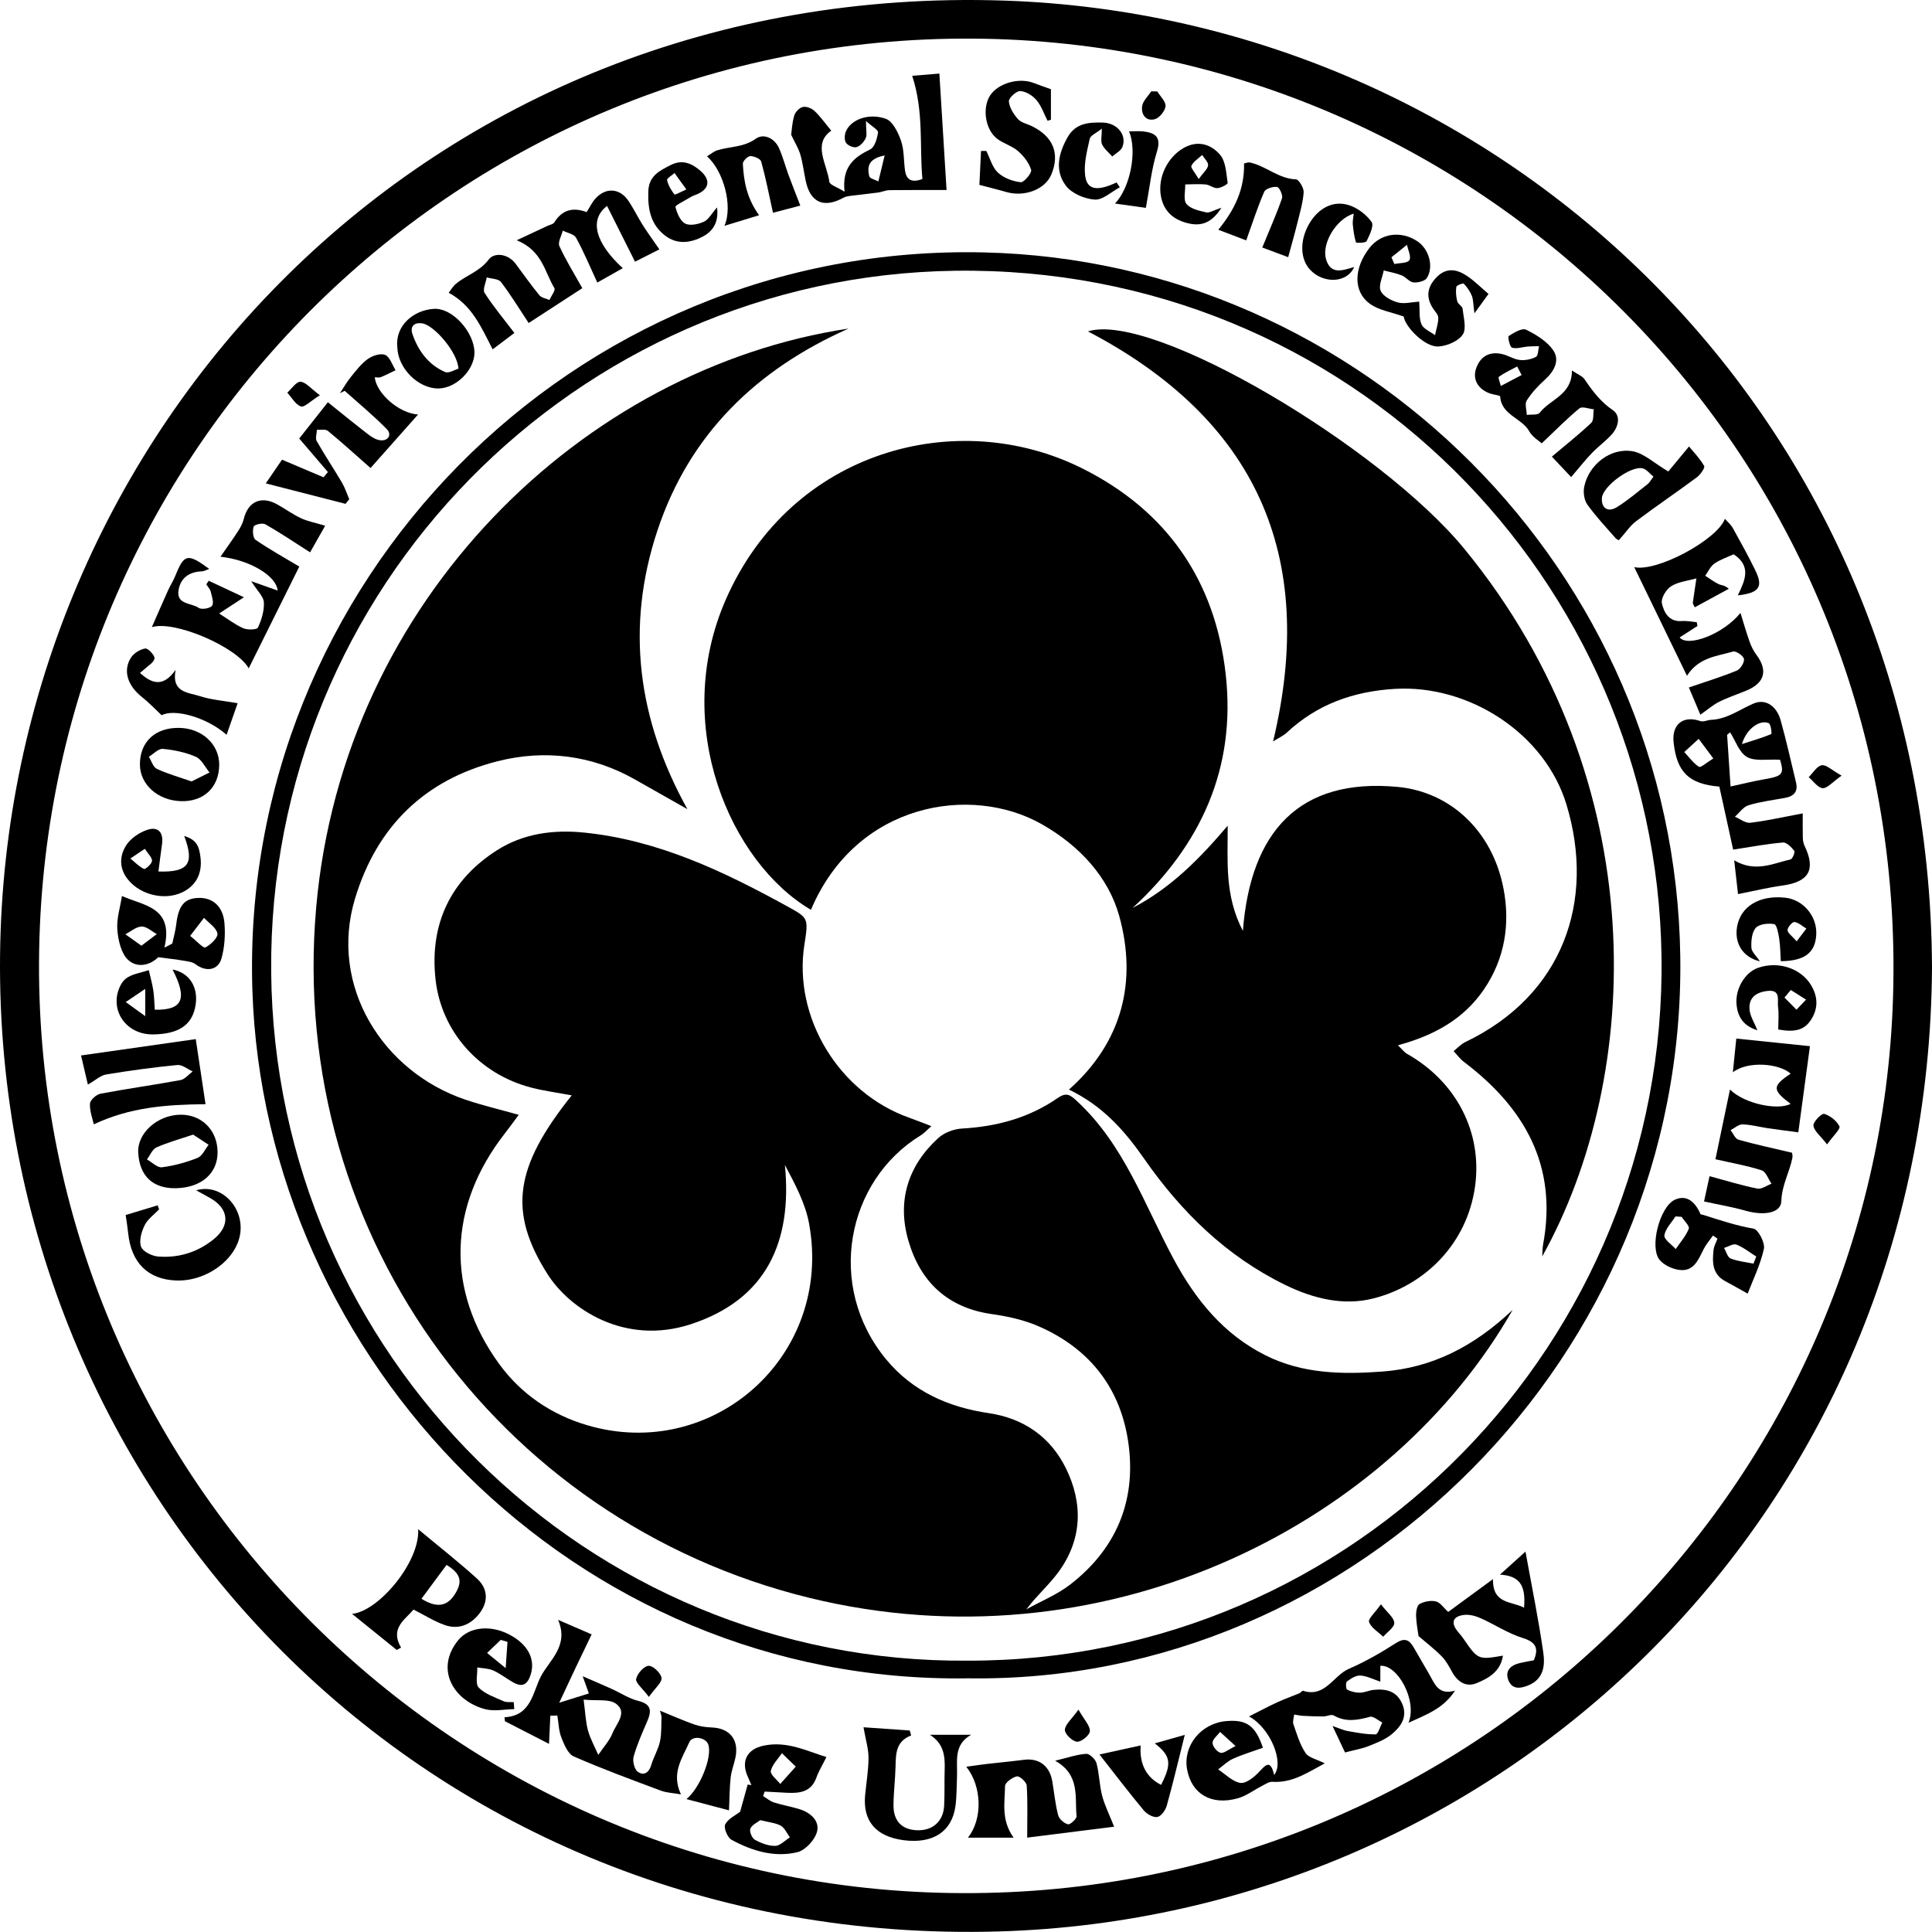 <?xml version="1.0" encoding="utf-8"?>
<svg version="1.1" xmlns="http://www.w3.org/2000/svg" xmlns:xlink="http://www.w3.org/1999/xlink" x="0px" y="0px"
	 viewBox="0 0 614.77 614.735" style="enable-background:new 0 0 614.77 614.735;" xml:space="preserve">
<style>
    * { fill: #000; }
</style>
<path d="M614.77,307.84c-0.998,172.978-136.232,302.068-296.895,306.753C135.71,619.906-1.734,475.569,0.017,304.144
	C1.715,137.818,135.821-5.835,319.408,0.183C477.734,5.372,614.019,132.726,614.77,307.84z M306.277,602.397
	c161.734,0.638,291.306-127.999,296.096-285.151c5.154-169.069-129.2-303.975-292.896-304.957
	C146.386,11.312,15.247,141.841,12.46,302.417C9.611,466.548,142.116,601.956,306.277,602.397z"/>
<path d="M308.054,534.049C182.525,536.03,84.02,432.379,80.305,314.933C76.223,185.886,181.814,77.283,313.053,80.319
	c120.123,2.779,219.917,101.304,221.62,224.129C536.429,431.13,431.656,535.872,308.054,534.049z M307.898,528.428
	c123.556,0.264,222.571-101.603,220.8-224.182C526.97,184.631,429.503,84.375,303.785,86.158
	C183.342,87.865,85.223,186.885,86.291,309.271C87.352,430.954,186.924,529.446,307.898,528.428z"/>
<path d="M448.193,548.19c2.863-7.055-3.457-18.563-8.964-18.125c0,1.498,0,3.019,0,5.039
	c-2.373-0.776-4.348-1.831-6.374-1.944c-1.402-0.078-3.011,0.965-4.245,1.885c-0.435,0.325-0.353,2.384,0.045,2.592
	c1.209,0.63,2.692,1.001,4.062,0.985c1.459-0.017,2.897-0.738,4.371-0.894c3.892-0.412,7.306,0.324,9.08,4.382
	c1.814,4.149-0.353,7.233-3.179,9.618c-2.088,1.762-4.843,2.828-7.437,3.866c-2.182,0.873-4.559,1.258-7.563,2.047
	c-1.006-2.135-2.163-4.592-3.97-8.428c2.437,0.836,3.585,1.405,4.795,1.611c2.963,0.506,5.96,1.117,8.931,1.057
	c0.727-0.015,1.404-2.45,2.103-3.772c-1.318-0.651-2.851-2.099-3.916-1.812c-3.969,1.07-7.701,1.788-11.554-0.437
	c-0.761-0.439-2.143,0.309-3.24,0.318c-2.127,0.017-4.257-0.066-6.381-0.18c-0.988-0.053-1.967-0.277-2.951-0.424
	c-0.102,1.033-0.552,2.188-0.242,3.077c1.092,3.133,2.043,6.445,3.855,9.147c1.033,1.541,3.632,2.033,6.137,3.308
	c-5.408,2.87-10.252,6.293-16.691,5.873c-1.046-0.068-2.189,0.739-3.225,1.265c-2.6,1.32-5.023,3.209-7.768,3.981
	c-8.429,2.368-14.704-1.366-16.135-9.173c-1.386-7.559,4.433-14.724,12.503-15.397c6.389-0.533,9.228,1.4,11.625,8.495
	c-3.182,1.142-6.464,2.121-9.563,3.51c-1.719,0.771-3.132,2.225-4.683,3.372c2.319,1.521,4.496,3.846,7.004,4.286
	c1.721,0.302,4.272-1.664,5.789-3.249c2.211-2.31,3.801-4.551,5.022,0.727c3.243-3.913-1.13-14.877-7.989-18.624
	c3.495-1.76,6.184-3.207,8.954-4.481c2.297-1.057,4.695-1.894,7.032-2.869c0.45-0.188,0.927-0.897,1.212-0.805
	c7.028,2.251,9.611-4.84,14.552-6.981c5.203-2.255,10.188-5.124,14.973-8.187c2.75-1.76,4.213-1.14,5.625,1.286
	c1.671,2.872,3.31,5.763,4.993,8.628c1.728,2.942,2.822,6.745,8.2,5.208C459.346,543.594,454.24,545.445,448.193,548.19z
	 M393.166,555.603c-2.252-2.058-3.591-3.282-4.93-4.505c-0.866,1.16-2.404,2.321-2.404,3.482c0,1.116,1.423,2.87,2.533,3.163
	C389.392,558.013,390.832,556.722,393.166,555.603z"/>
<path d="M210.006,544.342c3.62,1.477,7.197,3.074,10.878,4.379c1.752,0.621,3.694,0.895,5.562,0.962
	c5.748,0.207,8.753,3.878,7.58,9.574c-0.434,2.107-1.274,4.152-1.517,6.273c-0.356,3.112-0.34,6.267-0.535,10.533
	c-3.837-1.015-8.696-2.301-13.555-3.586c4.179-3.312,8.288-13.259,6.969-17.324c-0.747-2.303-5.052-3.068-6.057-0.755
	c-2.143,4.931-5.867,9.759-2.646,16.58c-2.488-0.442-4.565-0.5-6.405-1.189c-9.296-3.477-18.627-6.9-27.708-10.883
	c-1.87-0.82-3.075-3.812-3.955-6.051c-0.846-2.153-0.875-4.628-1.263-6.961c-0.746,0.017-1.492,0.034-2.237,0.05
	c-0.123,2.665-0.246,5.33-0.413,8.962c-4.562-2.343-9.305-4.779-14.049-7.216c-0.035-0.419-0.071-0.838-0.106-1.257
	c8.553-0.414,8.948-8.009,11.602-13.065c2.682-5.111,8.999-9.678,5.427-17.926c3.305,1.431,6.61,2.861,10.686,4.625
	c-1.871,3.894-3.502,7.258-5.104,10.635c-1.606,3.384-3.183,6.782-5.211,11.11c3.677-1.149,6.384-1.995,9.431-2.947
	c-0.578-1.611-1.05-2.924-1.967-5.476c3.69,1.606,6.46,2.776,9.2,4.013c2.84,1.282,5.534,3.1,8.502,3.834
	c4.36,1.078,4.198,3.34,2.785,6.615c-1.578,3.657-3.222,7.327-4.282,11.145c-0.396,1.427,0.251,4.017,1.338,4.793
	c1.945,1.388,3.58,0.245,4.305-2.23c0.742-2.533,2.205-4.881,2.75-7.438c0.55-2.579,0.36-5.316,0.494-7.983
	C210.34,545.539,210.173,544.941,210.006,544.342z M185.704,540.827c0.585,4.364,0.663,7.196,1.403,9.842
	c0.748,2.675,2.151,5.167,3.268,7.739c1.56-2.314,3.552-4.456,4.569-6.988c1.185-2.952,4.814-6.531,1.096-9.269
	C193.835,540.527,189.893,541.26,185.704,540.827z"/>
<path d="M573.639,258.824c0,1.98-0.044,4.91,0.027,7.836c0.021,0.865,0.219,1.794,0.591,2.572
	c3.601,7.526,1.334,11.411-7.088,12.553c-4.451,0.603-8.838,1.684-14.121,2.718c-0.301-2.64-0.722-6.338-1.224-10.748
	c6.666,3.948,12.298,1.02,17.954-0.299c0.613-0.143,1.481-2.316,1.169-2.713c-0.912-1.16-2.433-2.75-3.588-2.654
	c-5.075,0.425-10.105,1.385-15.863,2.259c-1.295-5.91-2.864-13.07-4.395-20.053c-9.742-0.797-13.56-4.649-14.557-14.117
	c-0.607-5.762,3.124-8.624,8.529-6.721c0.963,0.339,2.25-0.353,3.395-0.402c5.118-0.216,9.049-3.28,13.5-5.184
	c4.073-1.742,7.45,1.079,8.632,5.293c1.837,6.546,3.301,13.196,4.904,19.807c0.705,2.91-0.676,4.388-3.438,4.903
	c-3.908,0.729-7.896,1.206-11.679,2.353c-1.661,0.504-2.901,2.396-4.333,3.657c1.626,0.685,3.337,2.1,4.863,1.923
	C562.001,261.22,567.019,260.059,573.639,258.824z M566.424,241.759c-4.097-0.23-7.949,0.574-10.522-0.883
	c-2.482-1.405-3.644-5.143-5.385-7.856c-0.315,0.271-0.63,0.543-0.945,0.814c0.351,5.256,0.701,10.512,1.096,16.427
	c3.772-0.813,7.428-1.729,11.132-2.368C567.251,246.952,567.759,246.214,566.424,241.759z M545.183,241.345
	c-2.035-2.729-3.346-4.488-4.657-6.246c-1.527,1.399-3.054,2.798-4.581,4.197c1.522,1.628,2.861,3.54,4.677,4.711
	C541.167,244.358,543.043,242.643,545.183,241.345z M554.287,236.771c3.86-1.246,6.666-2.056,9.335-3.188
	c0.224-0.095-0.109-3.156-0.799-3.464C560.128,228.913,555.772,231.727,554.287,236.771z"/>
<path d="M198.167,85.334c-3.148,1.781-5.816,3.291-8.097,4.581c-2.397-5.172-4.337-9.849-6.762-14.26
	c-0.647-1.177-2.778-1.539-4.227-2.275c-0.41,1.663-1.638,3.697-1.083,4.922c2.013,4.443,4.624,8.614,7.295,13.399
	c-5.466,3.549-11.673,7.579-17.071,11.084c-3.126-4.719-5.75-9.056-8.817-13.053c-0.794-1.035-2.973-1.006-4.517-1.465
	c-0.279,1.672-1.372,3.863-0.695,4.924c2.696,4.226,5.944,8.1,9.483,12.756c-1.815,1.369-4.317,3.255-6.92,5.219
	c-3.669-7.185-6.601-14.051-13.981-18.012c0.701-0.893,1.322-2.019,2.239-2.792c3.303-2.784,7.588-3.91,10.489-7.777
	c1.751-2.335,6.17-1.942,8.644,1.435c2.453,3.348,4.866,6.732,7.497,9.936c0.673,0.82,2.104,1.017,3.187,1.5
	c0.572-1.289,1.998-3.101,1.58-3.785c-3.098-5.068-3.813-11.901-11.985-15.219c3.978-1.862,6.889-3.223,9.798-4.587
	c0.74-0.347,1.8-0.508,2.16-1.094c2.511-4.085,6.023-4.889,10.285-3.276c0.974-1.532,1.685-3.058,2.758-4.261
	c3.279-3.676,7.747-3.423,10.516,0.64c1.676,2.459,2.963,5.18,4.558,7.698c1.582,2.497,3.331,4.888,5.319,7.779
	c-2.43,1.229-5.552,2.808-7.751,3.92c-3.079-6.139-5.941-11.844-8.899-17.74C187.356,69.935,189.496,77.38,198.167,85.334z"/>
<path d="M290.263,24.122c2.257-0.186,5.124-0.423,8.65-0.714c0.753,12.199,1.478,23.956,2.287,37.06
	c-5.279,0-11.72-0.041-18.159,0.037c-1.202,0.014-2.386,0.583-3.598,0.755c-2.341,0.333-4.701,0.531-7.043,0.853
	c-1.363,0.187-2.88,0.192-4.033,0.82c-6.268,3.416-10.548,1.533-12.004-5.465c-0.576-2.767-0.914-5.599-1.699-8.302
	c-0.561-1.931-1.687-3.699-2.912-6.28c0.178-1.248,0.287-3.771,0.981-6.121c0.333-1.129,1.648-2.488,2.742-2.729
	c1.116-0.246,2.815,0.424,3.711,1.271c1.862,1.76,3.362,3.903,5.328,6.271c-6.02,4.222-1.384,10.464-0.616,16.268
	c0.129,0.977,2.458,1.663,4.845,3.154c-0.858-7.891,2.977-10.954,8.166-13.462c1.427-0.69,2.203-3.471,2.488-5.408
	c0.114-0.777-1.899-1.867-3.833-3.62c0,3,0.383,4.441-0.101,5.475c-0.554,1.183-1.738,2.491-2.912,2.83
	c-0.951,0.275-2.746-0.497-3.334-1.368c-0.581-0.859-0.495-2.586-0.041-3.65c1.583-3.711,7.185-5.949,12.697-3.995
	c2.204,0.782,3.91,4.339,4.836,6.985c1.019,2.912,0.828,6.236,1.26,9.368c0.393,2.845,1.853,4.174,5.544,2.806
	C292.551,46.474,294.023,35.596,290.263,24.122z M281.495,49.472c-5.468,1.066-5.532,3.841-4.9,6.606
	c0.168,0.733,1.896,1.109,2.907,1.649C280.086,55.306,280.671,52.886,281.495,49.472z"/>
<path d="M70.159,177.146c2.107-3.042,3.944-5.57,5.634-8.192c0.757-1.174,1.451-2.481,1.779-3.823
	c1.343-5.513,5.511-7.45,10.534-4.689c2.599,1.429,5.017,3.215,7.692,4.466c2.132,0.998,4.529,1.43,7.676,2.374
	c-1.733,3.059-3.498,6.174-4.8,8.473c-5.214-3.323-9.625-6.306-14.241-8.929c-0.889-0.505-3.492,0.09-3.709,0.723
	c-0.426,1.245-0.256,3.632,0.588,4.216c4.25,2.939,8.797,5.448,13.922,8.517c-4.941,9.942-10.447,21.021-16.098,32.393
	c-3.618-6.659-23.408-15.374-30.815-13.114c1.912-4.354,3.506-8.053,5.162-11.724c0.681-1.509,1.611-2.912,2.228-4.444
	c2.888-7.171,3.9-7.449,10.87-2.373c-0.963,0.338-1.641,0.766-2.329,0.786c-4.048,0.116-6.828,2.129-7.443,6.023
	c-0.725,4.597,4.086,3.97,6.399,5.586c0.916,0.64,3.625,0.204,4.264-0.664c0.668-0.907-0.042-2.956-0.405-4.444
	c-0.208-0.854-0.923-1.584-1.41-2.37c0.252-0.382,0.505-0.763,0.757-1.145c3.907,1.832,7.814,3.665,11.214,5.259
	c-2.927,1.913-5.411,3.536-7.895,5.159c2.537,1.602,4.951,3.48,7.663,4.689c1.347,0.6,4.37,0.492,4.685-0.193
	c1.142-2.481,2.031-5.373,1.888-8.049c-0.099-1.847-2.056-3.595-4.021-6.721c3.689,1.307,5.985,2.12,8.401,2.976
	C87.979,183.311,79.602,178.192,70.159,177.146z"/>
<path d="M540.145,199.185c-1.894,1.217-3.789,2.434-5.676,3.647c2.572,3.201,13.87-0.998,19.354-7.804
	c1.082,3.46,1.895,6.353,2.907,9.174c0.52,1.449,1.222,2.901,2.143,4.126c3.732,4.962,2.695,8.975-3.098,11.387
	c-2.895,1.205-5.897,2.187-8.699,3.575c-1.92,0.951-3.579,2.428-6.011,4.13c-1.126-2.662-2.476-5.852-3.664-8.662
	c5.551-1.905,10.487-3.408,15.237-5.364c1.158-0.477,2.464-2.549,2.302-3.689c-0.141-0.992-2.536-2.653-3.454-2.383
	c-5.09,1.498-10.882,1.782-14.686,7.711c-5.667-11.678-11.093-22.857-16.78-34.577c7.162,1.672,26.446-8.73,28.858-15.376
	c0.99,1.136,1.949,1.923,2.507,2.932c2.482,4.487,4.988,8.97,7.22,13.583c2.504,5.177,1.194,7.083-5.619,7.857
	c2.145-4.568,4.548-9.165-1.312-13.076c-1.805,0.835-4.154,1.606-6.12,2.943c-1.273,0.865-1.984,2.555-2.947,3.875
	c1.409,0.909,2.756,1.947,4.254,2.674c0.805,0.391,1.868,0.247,3.256,1.487c-3.59,1.953-7.18,3.906-10.835,5.893
	c-0.39-0.864-0.651-1.158-0.617-1.411c0.353-2.6,0.754-5.194,1.142-7.79c-2.712,0.772-5.734,1.051-8.031,2.487
	c-1.586,0.992-3.298,3.829-2.956,5.409c0.625,2.885,2.202,5.988,6.348,5.682c1.565-0.115,3.163,0.228,4.746,0.362
	C539.992,198.387,540.068,198.786,540.145,199.185z"/>
<path d="M550.485,346.687c4.597,4.582,15.242,6.721,19.299,4.561c-5.91-4.419-5.907-5.668,0.023-9.605
	c-3.707-3.313-13.694-4.113-18.405-0.436c0.476-4.679,0.844-8.303,1.091-10.728c8.052,0.831,15.364,1.585,23.438,2.418
	c-1.085,8.026-2.346,17.362-3.706,27.424c-3.49-0.474-6.71-0.881-9.92-1.356c-2.617-0.387-5.217-1.122-7.835-1.173
	c-1.254-0.024-2.532,1.179-3.799,1.826c0.829,1.049,1.475,2.742,2.518,3.038c5.313,1.509,10.729,2.656,16.96,4.131
	c-0.057-0.417,0.384,0.711,0.182,1.709c-0.93,4.597-3.363,8.662-3.499,13.692c-0.104,3.83-5.501,4.755-11.477,3.043
	c-4.096-1.173-8.328-1.872-13.122-2.918c0.476-2.186,1.187-5.456,1.75-8.046c5.553,1.489,10.336,2.976,15.221,3.95
	c1.344,0.268,2.993-0.992,4.502-1.551c-1.026-1.472-1.77-3.816-3.131-4.258c-4.616-1.5-9.45-2.327-14.719-3.53
	C547.265,362.126,548.79,354.813,550.485,346.687z"/>
<path d="M500.191,117.882c1.922,1.297,3.337,1.791,4.01,2.787c2.515,3.718,5.057,7.141,8.955,9.802
	c2.744,1.873,1.846,5.492-0.46,7.955c-1.914,2.044-4.212,3.725-6.154,5.745c-2.083,2.168-3.949,4.545-6.6,7.637
	c-1.924-2.04-4.364-4.627-6.137-6.507c4.49-3.786,8.68-7.097,12.544-10.753c0.856-0.809,0.559-2.837,0.793-4.303
	c-1.551-0.146-3.698-1.016-4.551-0.314c-3.999,3.291-7.643,7.014-12.007,11.145c-0.823-0.761-2.935-1.974-3.946-3.797
	c-2.389-4.308-8.869-5.132-9.278-11.11c-0.026-0.379-2.085-0.562-3.164-0.935c-3.914-1.354-5.748-4.567-4.443-8.137
	c1.396-3.818,4.302-5.325,8.239-4.428c1.918,0.437,3.696,1.665,5.611,1.882c1.682,0.191,3.634-0.207,5.134-0.985
	c0.726-0.377,0.688-2.224,0.996-3.405c-1.203,0.032-2.41,0.011-3.607,0.11c-1.691,0.139-3.514,0.819-5.002,0.361
	c-0.715-0.22-1.401-3.489-1.05-3.71c1.676-1.056,4.25-2.634,5.515-2.013c3.253,1.598,6.771,3.737,8.706,6.643
	c2.073,3.113,0.289,6.572-2.629,9.201c-2.192,1.975-4.268,4.205-5.848,6.673c-0.696,1.087-0.034,3.044,0.011,4.605
	c1.411-0.201,3.504,0.119,4.118-0.688C493.252,127.003,500.231,125.725,500.191,117.882z M484.186,119.336
	c-0.472-0.906-0.943-1.812-1.415-2.717c-1.971,1.056-4.026,1.992-5.833,3.278c-0.32,0.228,0.394,1.909,0.631,2.919
	C479.775,121.655,481.981,120.495,484.186,119.336z"/>
<path d="M322.531,584.749c-4.703,0-9.407,0-14.533,0c4.705-5.892,4.509-16.255-0.522-22.564
	c2.391-0.328,4.395-0.637,6.408-0.872c3.964-0.462,7.942-0.818,11.898-1.337c4.784-0.627,8.212,1.882,9.054,6.823
	c0.614,3.604,0.95,7.274,1.868,10.796c0.318,1.22,1.883,2.586,3.131,2.908c0.69,0.178,2.815-1.758,2.733-2.586
	c-0.609-6.123,1.189-13.154-6.828-17.647c3.932-0.945,6.882-1.99,9.89-2.196c1.063-0.073,2.935,1.719,3.275,2.974
	c0.906,3.349,0.917,6.936,1.785,10.299c0.778,3.014,2.223,5.855,3.824,9.915c-8.73,1.097-18.418,2.315-27.661,3.477
	c0-6.308,0.192-11.461-0.151-16.578c-0.074-1.111-2.272-3.092-3.126-2.915c-1.473,0.307-3.77,1.985-3.776,3.099
	C319.77,573.492,318.451,579.047,322.531,584.749z"/>
<path d="M451.377,520.602c-0.249-1.912-0.727-4.217-0.778-6.531c-0.028-1.266,0.299-3.235,1.117-3.674
	c1.491-0.801,3.592-1.212,5.202-0.818c1.388,0.339,2.447,2.025,3.903,3.343c4.52-3.313,8.972-6.576,14.248-10.442
	c-0.132,8.083,5.978,6.963,9.892,9.098c0.596-7.045-1.308-10.129-7.665-10.529c3.096-2.793,5.448-4.914,8.12-7.325
	c2.05,11.358,4.201,21.763,5.683,32.263c0.565,4.004,0.112,8.362-4.866,10.348c-2.738,1.093-5.142,1.172-6.268-1.718
	c-1.131-2.904,0.665-4.692,3.503-5.389c1.435-0.352,2.898-0.588,4.626-0.931c1.423-3.51,0.985-5.676-3.531-7.07
	c-4.682-1.446-8.914-4.299-13.44-6.32c-1.589-0.709-3.515-1.221-5.2-1.034c-3.149,0.348-4.537,2.021-2.253,5.048
	c0.592,0.785,1.293,1.491,1.85,2.299c4.803,6.973,4.796,6.977,12.724,5.611c-0.768,5.133-4.653,7.215-8.397,8.765
	c-3.292,1.362-6.066-0.407-7.808-3.618c-0.945-1.743-1.938-3.56-3.309-4.95C456.464,524.731,453.875,522.753,451.377,520.602z"/>
<path d="M117.91,148.93c-4.876-4.29-9.133-8.167-13.575-11.817c-0.753-0.619-2.303-0.268-3.485-0.365
	c-0.05,1.217-0.579,2.706-0.069,3.606c2.525,4.461,5.39,8.729,7.995,13.148c0.982,1.666,1.585,3.555,2.36,5.342
	c-0.395,0.493-0.791,0.987-1.186,1.48c-8.168-2.095-16.336-4.19-25.376-6.508c1.87-2.733,3.797-5.549,5.163-7.545
	c4.991,2.117,9.101,3.86,13.211,5.603c0.465-0.556,0.93-1.111,1.395-1.667c-2.821-3.296-5.642-6.592-9.132-10.67
	c2.279-2.884,5.494-6.952,9.119-11.538c4.429,3.546,8.598,6.967,12.872,10.251c1.125,0.865,2.537,1.736,3.883,1.853
	c2.647,0.231,3.572-1.932,2.054-3.489c-4.229-4.337-8.939-8.204-13.459-12.256c-0.5,0.251-1.001,0.501-1.501,0.752
	c1.135-1.714,2.147-3.529,3.437-5.118c1.668-2.055,3.322-4.262,5.434-5.769c1.48-1.056,4.092-1.91,5.513-1.288
	c1.523,0.667,2.244,3.167,3.316,4.868c-1.568,0.75-3.111,1.563-4.719,2.215c-0.547,0.222-1.259,0.035-1.918,0.035
	c0.56,5.11,7.625,11.426,13.786,11.848C127.524,138.098,122.341,143.937,117.91,148.93z"/>
<path d="M473.653,93.53c-1.169,1.61-2.353,3.241-4.486,6.178c-0.401-2.947-0.339-4.391-0.831-5.61
	c-0.571-1.413-1.512-2.74-2.568-3.841c-0.229-0.239-2.291,0.545-2.363,1.027c-0.222,1.495-0.082,3.122,0.297,4.6
	c0.225,0.88,1.611,1.53,1.7,2.365c0.296,2.79,1.32,6.352,0.036,8.234c-1.442,2.113-5.046,3.642-7.788,3.771
	c-4.353,0.204-10.614-6.403-10.986-9.532c-3.922-1.411-7.904-1.975-10.777-4.065c-5.373-3.909-5.112-11.356-0.124-17.752
	c3.636-4.663,9.919-5.58,15.14-2.211c3.72,2.401,5.447,8.049,3.148,11.746c-0.634,1.019-2.873,1.571-4.28,1.425
	c-1.312-0.136-2.409-1.711-3.76-2.248c-1.819-0.722-3.792-1.057-5.699-1.558c-0.41,2.196-1.72,4.786-0.98,6.478
	c0.761,1.739,3.38,3.138,5.453,3.698c2.058,0.556,4.449-0.118,6.82-0.26c0.209,2.774-0.135,5.257,0.716,7.222
	c0.646,1.491,2.813,2.323,4.303,3.449c0.385-1.838,1.036-3.674,1.049-5.514c0.007-0.99-1.047-2.01-1.679-2.979
	c-2.354-3.611-1.861-6.85,1.098-9.903c3.217-3.32,6.61-2.569,9.87-0.342C469.239,89.465,471.219,91.459,473.653,93.53z
	 M442.767,81.876c0.307,0.711,0.615,1.422,0.922,2.134c1.666-0.361,4.124-0.211,4.777-1.224c0.669-1.039-0.427-3.216-0.751-4.895
	C446.066,79.219,444.416,80.547,442.767,81.876z"/>
<path d="M133.065,486.598c6.936,5.782,13.001,10.531,18.69,15.695c3.545,3.218,3.724,7.36,0.755,11.18
	c-2.768,3.56-6.628,5.151-10.979,3.626c-3.373-1.182-6.466-3.168-9.937-4.925c-2.826,3.308-7.555,5.996-3.974,12.098
	c-0.46,0.251-0.919,0.503-1.379,0.754c-4.735-3.828-9.471-7.656-14.206-11.484C120.497,512.714,133.657,497.032,133.065,486.598z
	 M134.112,508.736c4.94,3.07,8.213,2.389,10.658-1.493c2.522-4.004,1.863-6.495-2.68-9.283
	C139.509,501.448,136.913,504.953,134.112,508.736z"/>
<path d="M262.97,559.104c-1.324,2.671-2.479,4.538-3.204,6.56c-1.633,4.553-5.254,4.993-9.257,4.812
	c-2.393-0.109-4.784-0.257-7.177-0.388c-0.172,0.478-0.344,0.956-0.516,1.433c1.155,0.695,2.232,1.636,3.482,2.035
	c2.664,0.851,5.455,1.301,8.125,2.135c3.482,1.088,6.448,3.714,5.56,7.141c-0.679,2.621-3.682,5.914-6.229,6.534
	c-7.322,1.784-14.47-0.391-20.976-3.938c-1.281-0.698-2.569-3.825-2.022-4.891c0.938-1.827,3.321-2.912,4.756-4.04
	c0.799-2.872,1.602-5.758,2.406-8.644c0.396,0.061,0.791,0.122,1.187,0.183c-0.38-0.889-0.74-1.786-1.143-2.664
	c-2.235-4.874-0.35-8.761,5.031-9.9C250.438,553.895,256.833,557.225,262.97,559.104z M241.931,579.179
	c-0.906,0.71-2.617,1.443-3.166,2.688c-0.379,0.859,0.51,3.041,1.43,3.55c1.961,1.083,4.324,2,6.498,1.949
	c1.571-0.037,3.103-1.745,4.652-2.707c-0.94-1.268-1.628-2.98-2.884-3.695C246.829,580.032,244.746,579.893,241.931,579.179z
	 M253.216,562.146c-1.946-1.886-3.177-3.079-4.408-4.272c-1.255,1.869-3.1,3.615-3.53,5.658c-0.235,1.118,1.921,2.74,3,4.134
	C249.748,566.022,251.219,564.378,253.216,562.146z"/>
<path d="M25.785,335.85c12.621-1.797,24.222-3.45,36.508-5.199c0.924,6.15,2.054,13.672,3.111,20.705
	c-12.446,0.124-23.981,0.953-35.555,6.415c-0.358-1.662-1.328-4.14-1.226-6.573c0.048-1.144,2.023-2.926,3.36-3.179
	c8.454-1.606,16.993-2.765,25.455-4.334c1.41-0.261,2.583-1.802,3.866-2.751c-1.626-0.724-3.325-2.196-4.866-2.046
	c-7.582,0.736-15.145,1.768-22.662,3.016c-1.791,0.297-3.377,1.823-5.812,3.216C27.373,342.612,26.67,339.621,25.785,335.85z"/>
<path d="M274.771,549.621c4.406,0.309,9.563,0.671,14.719,1.033c0.147,0.524,0.294,1.049,0.441,1.574
	c-4.846,1.847-4.869,5.754-4.959,9.748c-0.094,4.156-0.632,8.305-0.658,12.459c-0.031,5.072,2.728,7.811,7.56,7.959
	c4.888,0.15,8.277-2.802,8.55-7.738c0.211-3.82,0.046-7.659,0.173-11.486c0.143-4.3-0.212-8.313-4.7-11.151
	c4.376,0,8.753,0,13.129,0c-5.735,3.198-4.289,8.526-4.501,13.28c-0.141,3.152-0.071,6.336-0.502,9.449
	c-1.126,8.126-7.208,12.027-16.501,10.81c-8.762-1.147-13.005-6.08-12.242-14.271c0.37-3.977,1.076-7.95,1.086-11.926
	C276.374,556.522,275.477,553.681,274.771,549.621z"/>
<path d="M515.134,171.884c0.012,0.007-0.675-0.203-1.076-0.663c-3.056-3.504-6.274-6.901-8.961-10.673
	c-1.017-1.428-1.355-3.876-0.996-5.655c1.414-7.015,8.355-12.512,15.401-11.299c3.579,0.616,6.732,3.705,11.36,6.433
	c1.355-1.636,3.658-4.417,6.586-7.954c1.269,1.547,3.362,3.682,4.823,6.186c0.341,0.584-1.199,2.781-2.33,3.622
	c-6.371,4.734-12.957,9.179-19.299,13.949C518.698,167.291,517.293,169.467,515.134,171.884z M526.13,151.671
	c-1.205-0.983-2.119-2.243-3.307-2.602c-3.639-1.1-12.762,5.577-13.081,9.363c-0.268,3.181,1.868,4.729,4.729,2.965
	c3.47-2.139,6.597-4.842,9.825-7.362C524.892,153.571,525.26,152.814,526.13,151.671z"/>
<path d="M541.129,386.393c0.302,0.074,0.613,0.118,0.909,0.211c5.256,1.648,10.442,3.418,15.941,4.357
	c1.512,0.258,3.727,4.534,3.299,6.45c-1.146,5.14-3.547,10-5.164,14.223c-2.943-1.637-5.034-2.834-7.155-3.974
	c-4.158-2.235-4.121-6.062-3.695-9.947c0.134-1.221,0.814-2.382,1.243-3.57c-0.474-0.331-0.947-0.662-1.421-0.993
	c-0.996,1.422-2.172,2.753-2.952,4.284c-1.752,3.441-3.173,7.433-8.07,6.614c-2.108-0.353-4.537-1.489-5.899-3.065
	c-3.444-3.986-0.017-16.986,4.74-19.204C536.283,380.205,539.186,381.832,541.129,386.393z M535.113,387.204
	c-0.657-0.045-1.314-0.091-1.971-0.136c-1.263,2.003-3.232,3.91-3.523,6.046c-0.172,1.262,2.31,2.886,3.599,4.347
	c1.449-2.135,3.239-4.136,4.163-6.478C537.709,390.15,535.93,388.487,535.113,387.204z M557.963,402.095
	c0.294-0.754,0.587-1.508,0.881-2.262c-2.088-1.311-4.06-2.918-6.316-3.798c-1.012-0.395-2.592,0.668-3.915,1.069
	c0.677,1.161,1.098,2.962,2.081,3.354C552.973,401.366,555.523,401.593,557.963,402.095z"/>
<path d="M50.335,304.587c-2.331,2.404-6.506,3.656-9.526,0.899c-2.253-2.057-3.197-6.24-3.472-9.579
	c-0.29-3.518,0.908-7.159,1.464-10.798c7.019,3.143,16.547,3.486,13.515,16.437c0.834-0.431,1.669-0.862,2.503-1.293
	c0.431-2.039,1.021-4.06,1.262-6.122c0.695-5.956,2.556-8.255,7.058-8.408c4.528-0.154,7.853,2.673,8.283,8.036
	c0.298,3.714,0.055,7.673-0.953,11.237c-1.09,3.85-5.02,4.321-8.277,1.814c-0.977-0.752-2.489-0.896-3.79-1.121
	C56.109,305.292,53.787,305.048,50.335,304.587z M60.504,297.805c2.182,1.714,4.198,4.011,4.853,3.672
	c1.698-0.877,4.068-3.149,3.831-4.432c-0.344-1.86-2.744-3.341-4.268-4.983C63.68,293.675,62.44,295.287,60.504,297.805z
	 M45.011,300.927c1.993-1.51,3.438-2.605,4.882-3.7c-1.605-0.863-3.23-2.44-4.811-2.397c-1.755,0.048-3.469,1.574-5.201,2.457
	C41.382,298.351,42.882,299.416,45.011,300.927z"/>
<path d="M313.85,48.032c1.187,2.347,1.889,5.217,3.696,6.897c1.842,1.712,4.714,2.772,7.253,3.054
	c1.027,0.114,3.607-2.962,3.315-3.936c-0.673-2.243-2.386-4.42-4.213-6.005c-1.947-1.688-4.739-2.382-6.757-4.012
	c-3.735-3.016-4.596-9.846-2.073-13.672c2.577-3.908,9.195-5.771,13.885-3.943c1.777,0.693,3.588,1.301,5.453,1.973
	c0,3.106,0,6.413,0,9.72c-0.359,0.105-0.717,0.209-1.076,0.314c-1.143-2.221-1.96-4.72-3.534-6.575
	c-1.229-1.448-3.368-2.781-5.163-2.865c-1.231-0.057-3.696,2.209-3.61,3.275c0.159,1.97,1.505,4.071,2.895,5.64
	c1.009,1.139,2.889,1.503,4.374,2.226c6.832,3.326,9.02,8.706,6.258,15.375c-1.994,4.815-8.576,7.314-14.504,5.567
	c-2.501-0.737-5.042-1.342-8.403-2.229c0.158-3.325,0.334-7.058,0.511-10.79C312.721,48.042,313.286,48.037,313.85,48.032z"/>
<path d="M50.627,384.821c-1.572,1.658-3.619,3.082-4.587,5.04c-1.014,2.051-1.858,4.93-1.153,6.853
	c0.567,1.547,3.495,2.976,5.475,3.123c6.499,0.485,12.496-1.338,17.65-5.519c5.341-4.333,4.868-9.723-1.163-13.109
	c-1.355-0.761-2.717-1.509-4.411-2.45c7.818-2.319,15.22,5.321,14.006,13.738c-1.197,8.298-10.702,15.29-20.337,14.961
	c-8.986-0.307-14.364-5.613-15.322-15.073c-0.18-1.778-0.486-3.543-0.795-5.76c3.462-1.048,6.822-2.065,10.182-3.082
	C50.323,383.969,50.475,384.395,50.627,384.821z"/>
<path d="M163.64,543.847c-3.066,0.055-6.301,0.772-9.168,0.043c-9.858-2.508-16.335-12.576-8.657-21.986
	c3.611-4.426,10.92-5.033,17.26-1.222c5.494,3.303,7.392,7.977,5.589,12.758c-1.164,3.086-2.955,3.262-5.394,1.887
	c-2.135-1.204-4.088-2.777-6.307-3.773c-1.535-0.689-3.386-0.675-5.096-0.975c0.092,2.204-0.68,5.254,0.467,6.426
	c2.023,2.068,5.174,3.087,7.944,4.341c0.92,0.417,2.125,0.206,3.199,0.282C163.532,542.368,163.586,543.108,163.64,543.847z
	 M161.485,522.447c-0.716-0.209-1.433-0.418-2.149-0.627c-1.45,1.385-2.9,2.771-4.35,4.156c1.55,1.264,3.101,2.527,5.923,4.827
	C161.164,527.088,161.324,524.767,161.485,522.447z"/>
<path d="M396.554,76.495c-2.385-0.91-5.548-2.117-8.882-3.389c5.199-6.367,8.364-12.878,8.192-21.089
	c0.413-0.072,1.223-0.451,1.918-0.299c5.077,1.105,9.054,5.159,14.595,5.351c0.92,0.032,2.561,2.774,2.457,4.157
	c-0.256,3.4-1.28,6.751-2.1,10.096c-0.769,3.134-1.673,6.235-2.833,10.515c-2.668-0.999-6.031-2.258-8.241-3.085
	c2.393-5.828,4.549-10.663,6.277-15.646c0.341-0.982-0.83-3.514-1.544-3.614c-1.322-0.185-3.669,0.527-4.103,1.516
	C400.217,65.737,398.644,70.684,396.554,76.495z"/>
<path d="M230.518,71.852c2.765-6.275-0.278-17.471-5.545-22.11c1.203-0.72,2.177-1.583,3.309-1.931
	c4.043-1.244,8.36-0.905,12.228-3.675c2.471-1.77,5.939-0.212,7.384,3.02c1.21,2.706,1.956,5.617,2.982,8.409
	c1.142,3.108,2.369,6.184,3.785,9.86c-2.645,0.692-6.057,1.584-8.696,2.275c-1.258-5.695-2.291-11.045-3.74-16.281
	c-0.246-0.89-2.287-1.773-3.478-1.746c-0.848,0.02-2.411,1.609-2.369,2.433c0.284,5.552,1.254,10.971,5.17,16.383
	C238.305,69.478,234.887,70.52,230.518,71.852z"/>
<path d="M126.432,110.503c-0.757-6.764,5.029-11.825,11.635-12.226c5.897-0.359,12.751,7.339,12.905,13.76
	c0.134,5.562-5.81,11.551-11.491,11.578C133.05,123.647,126.584,117.149,126.432,110.503z M145.882,117.326
	c-0.26-5.253-7.74-13.829-11.48-14.421c-2.709-0.429-3.987,1.044-3.142,3.465c1.853,5.31,5.099,9.72,10.379,12.01
	C142.786,118.878,144.677,117.659,145.882,117.326z"/>
<path d="M69.754,243.457c-0.081,7.129-4.95,11.707-12.209,11.478c-7.33-0.231-12.998-5.299-13.023-11.645
	c-0.029-7.24,4.865-11.804,12.517-11.674C64.309,231.74,69.829,236.88,69.754,243.457z M60.956,248.656
	c1.989-0.99,3.853-1.918,5.716-2.845c-1.427-1.722-2.524-4.198-4.354-4.999c-3.263-1.428-6.937-2.176-10.505-2.515
	c-1.39-0.132-2.959,1.613-4.446,2.503c0.825,1.324,1.347,3.291,2.532,3.848C53.27,246.233,56.912,247.243,60.956,248.656z"/>
<path d="M56.074,378.091c-7.421,0.175-11.713-3.86-12.094-11.373c-0.309-6.099,6.02-11.836,13.253-12.011
	c6.821-0.165,11.881,4.789,12.002,11.75C69.352,373.294,64.141,377.901,56.074,378.091z M61.456,361.034
	c-4.292,1.453-8.103,2.485-11.662,4.081c-1.317,0.591-2.04,2.505-3.034,3.816c1.6,0.892,3.315,2.686,4.778,2.5
	c3.855-0.489,7.715-1.548,11.333-2.986c1.489-0.592,2.363-2.734,3.516-4.171C64.772,363.212,63.155,362.15,61.456,361.034z"/>
<path d="M75.615,223.772c-0.979,2.798-2.206,6.305-3.513,10.041c-6.395-5.651-16.742-8.387-20.658-6.216
	c-2.19-2.043-4.092-4.073-6.251-5.778c-4.559-3.601-6.166-8.373-3.519-12.549c0.907-1.43,2.909-2.672,4.568-2.914
	c0.878-0.128,3.084,2.25,2.921,3.19c-0.227,1.309-2.106,2.336-3.291,3.471c-0.335,0.321-0.712,0.598-1.33,1.11
	c3.885,3.527,7.414,4.571,11.339-0.967c-1.41,7.257,4.026,7.156,7.665,8.34C67.256,222.705,71.263,222.996,75.615,223.772z"/>
<path d="M388.667,66.099c-3.045,4.836-6.358,5.857-10.199,5.044c-4.747-1.005-8.148-3.676-9.065-8.752
	c-1.051-5.814,1.975-12.259,7.184-15.274c4.494-2.601,8.803-1.238,11.681,2.178c1.812,2.151,1.905,5.847,2.383,8.91
	c0.064,0.412-2.105,1.594-3.285,1.664c-1.207,0.071-2.444-1.059-3.713-1.178c-2.152-0.202-4.339-0.022-6.512-0.002
	c0.064,2.124-0.667,4.895,0.398,6.205c1.283,1.578,4.035,2.162,6.266,2.682C384.853,67.821,386.17,66.909,388.667,66.099z
	 M381.427,56.962c1.5-2.065,2.857-3.145,2.99-4.359c0.111-1.017-1.207-2.19-1.892-3.294c-1.19,1.117-2.738,2.059-3.41,3.43
	C378.806,53.37,380.21,54.842,381.427,56.962z"/>
<path d="M565.85,327.595c0-2.634,0.24-4.965-0.07-7.221c-0.288-2.098,1.024-5.574-3.419-5.045
	c-3.678,0.437-6.044,2.225-5.631,6.091c0.211,1.977,1.448,3.844,2.486,6.416c-4.517-1.389-6.244-4.347-6.631-8.028
	c-0.533-5.082,2.638-10.318,6.712-11.792c6.466-2.339,13.829,0.079,17.062,5.581c2.134,3.632,2.226,7.284-0.048,10.84
	C574.212,327.72,571.342,328.562,565.85,327.595z M569.845,315.02c-0.673,0.802-1.347,1.605-2.02,2.407
	c1.274,1.285,2.549,2.571,3.823,3.856c1.016-1.064,2.032-2.128,3.047-3.192C573.079,317.067,571.462,316.044,569.845,315.02z"/>
<path d="M377.002,552.044c-2.071,8.271-3.753,15.444-5.736,22.532c-0.402,1.438-1.796,3.388-2.997,3.599
	c-1.306,0.229-3.348-0.936-4.328-2.112c-4.692-5.632-9.132-11.473-14.085-17.778c4.208-0.923,8.568-1.88,13.11-2.876
	c-0.435,6.012,1.864,10.193,6.496,12.543c3.431-6.74,3.182-9.153-2.007-13.21C370.889,553.772,373.816,552.945,377.002,552.044z"/>
<path d="M228.161,66.004c0.627,4.837-1.424,7.656-4.585,9.305c-3.775,1.97-7.973,2.58-11.761-0.21
	c-4.771-3.514-5.703-8.529-5.526-14.153c0.157-4.986,3.536-6.609,7.185-8.452c3.575-1.805,6.478-0.563,9.125,1.615
	c3.839,3.16,3.164,6.328-1.492,7.981c-0.773,0.274-1.507,0.691-2.208,1.124c-1.416,0.876-4.092,2.131-3.96,2.659
	c0.487,1.955,1.507,4.439,3.089,5.268c1.513,0.792,4.175,0.214,5.959-0.589C225.463,69.886,226.396,68.015,228.161,66.004z
	 M218.403,60.282c-1.572-2.182-2.668-3.702-3.763-5.223c-0.843,0.761-2.499,1.706-2.377,2.249c0.37,1.64,1.302,3.224,2.349,4.571
	C214.79,62.108,216.618,61.054,218.403,60.282z"/>
<path d="M560.005,305.905c-5.466-1.313-8.154-5.756-7.264-11.002c1.101-6.485,7.133-10.132,15.309-9.254
	c5.753,0.618,10.191,5.887,9.891,11.742c-0.294,5.736-3.647,8.405-11.286,8.465c-0.15-2.361-0.146-4.801-0.509-7.186
	c-0.252-1.656-0.789-4.462-1.584-4.605c-1.893-0.34-4.735-0.055-5.856,1.186c-1.277,1.413-1.509,4.158-1.409,6.287
	C557.359,302.884,558.862,304.161,560.005,305.905z M571.714,299.527c1.382-1.819,2.228-2.931,3.074-4.044
	c-1.257-0.756-2.463-1.932-3.793-2.094c-0.672-0.082-2.222,1.693-2.186,2.582C568.846,296.94,570.26,297.854,571.714,299.527z"/>
<path d="M50.416,277.316c9.672,0.311,11.489-2.573,8.197-11.329c3.639,1.233,4.756,2.766,5.21,7.04
	c0.465,4.368-0.975,8-4.691,10.3c-5.763,3.566-14.286,1.749-18.474-3.524c-2.787-3.508-2.632-7.422-0.558-10.741
	c1.396-2.235,4.171-4.126,6.728-4.992c3.537-1.199,5.267,0.861,4.72,4.62C51.15,271.423,50.826,274.168,50.416,277.316z
	 M46.087,270.096c-2.078,1.39-3.336,2.233-4.595,3.075c1.42,1.165,2.727,2.57,4.338,3.331c0.415,0.196,2.456-1.579,2.538-2.551
	C48.457,272.901,47.127,271.731,46.087,270.096z"/>
<path d="M49.251,321.298c8.966,0.178,10.426-3.521,5.655-12.789c5.266,1.003,8.193,5.434,7.354,11.143
	c-0.976,6.646-5.548,9.43-13.663,9.504c-6.814,0.063-11.825-5.004-11.484-11.189c0.124-2.246,1.154-5.072,2.777-6.443
	c1.915-1.617,4.919-1.943,7.452-2.829c0.49,2.142,1.098,4.266,1.436,6.432C49.083,317.078,49.093,319.075,49.251,321.298z
	 M46.215,323.341c0-3.582,0-5.266,0-8.675c-2.689,1.817-4.444,3.003-6.2,4.189C41.704,320.077,43.393,321.299,46.215,323.341z"/>
<path d="M430.757,67.966c-5.716,1.774-10.149,9.579-8.858,14.329c1.436,5.286,5.248,3.768,9.012,2.669
	c-2.308,5.233-9.909,5.36-14.088,0.808c-3.136-3.415-3.258-9.27-0.302-14.439c2.909-5.086,7.713-7.708,12.821-6.013
	c2.72,0.903,5.472,2.998,7.11,5.328c0.806,1.147-0.646,4.171-1.597,6.088c-0.292,0.589-3.3,0.636-3.375,0.399
	c-0.582-1.851-0.825-3.825-1.019-5.776C430.369,70.435,430.612,69.477,430.757,67.966z"/>
<path d="M356.331,59.594c-2.664,1.41-5.407,4.075-7.971,3.913c-3.215-0.203-7.331-1.937-9.193-4.413
	c-3.574-4.754-2.406-10.207,0.518-15.385c2.612-4.628,6.901-4.801,11.151-4.713c4.769,0.099,7.841,4.088,6.288,7.821
	c-0.509,1.223-2.104,1.995-3.202,2.973c-1.106-1.249-2.51-2.352-3.22-3.796c-0.512-1.041-0.1-2.536-0.1-5.06
	c-1.786,1.438-3.605,2.158-3.843,3.228c-0.847,3.803-1.906,7.812-1.476,11.583c0.537,4.713,3.787,5.239,10.016,2.311
	C355.643,58.568,355.987,59.081,356.331,59.594z"/>
<path d="M359.283,41.793c1.87,0,3.193-0.13,4.483,0.024c3.909,0.467,5.832,1.769,4.355,6.495
	c-1.714,5.484-2.28,11.326-3.497,17.827c-2.132-0.296-5.715-0.793-9.825-1.363C359.686,59.628,361.899,48.136,359.283,41.793z"/>
<path d="M343.173,544.013c1.869,3.288,3.713,5.118,3.632,6.859c-0.06,1.272-2.735,3.458-4.096,3.351
	c-1.471-0.116-3.912-2.469-3.861-3.764C338.916,548.73,340.979,547.079,343.173,544.013z"/>
<path d="M206.476,539.96c-2.086-2.781-4.302-4.496-4.053-5.703c0.35-1.697,2.449-4.076,3.947-4.188
	c1.37-0.102,3.906,2.282,4.13,3.831C210.706,535.319,208.507,537.085,206.476,539.96z"/>
<path d="M581.385,364.148c-2.136-2.753-4.151-4.261-4.348-5.978c-0.136-1.183,2.642-3.972,3.425-3.737
	c1.916,0.575,3.993,2.214,4.853,3.985C585.707,359.227,583.38,361.356,581.385,364.148z"/>
<path d="M439.413,510.496c2.039,2.657,4.173,4.235,4.252,5.91c0.067,1.41-2.255,2.934-3.52,4.407
	c-1.588-1.526-3.832-2.814-4.504-4.671C435.272,515.123,437.552,513.145,439.413,510.496z"/>
<path d="M101.792,125.764c-3.012,1.877-4.959,3.949-6.041,3.568c-1.746-0.615-2.922-2.847-4.339-4.396
	c1.406-1.242,2.862-3.526,4.204-3.46C97.278,121.557,98.844,123.587,101.792,125.764z"/>
<path d="M586.01,246.81c-2.978,2.087-4.595,4.11-6.031,3.988c-1.568-0.133-2.969-2.25-4.443-3.502
	c1.367-1.345,2.586-3.51,4.144-3.791C581.087,243.251,582.866,245.059,586.01,246.81z"/>
<path d="M368.253,29.1c0.954,1.574,2.772,3.236,2.624,4.699c-0.156,1.542-1.967,3.761-3.452,4.144
	c-2.856,0.737-4.366-1.625-3.994-4.162c0.246-1.676,1.88-3.149,2.892-4.713C366.967,29.079,367.61,29.089,368.253,29.1z"/>
<path d="M165.071,354.742c-1.59,2.128-3.004,4.091-4.489,5.998c-17.95,23.044-18.873,49.769-1.715,73.317
	c6.918,9.494,16.574,16.1,28.024,19.466c39.974,11.752,78.219-22.07,70.569-64.12c-1.175-6.457-4.427-12.535-7.701-18.711
	c2.418,24.652-6.039,42.884-29.986,50.692c-21.026,6.856-38.552-4.915-45.551-15.953c-12.615-19.895-10.483-34.143,7.708-56.882
	c-4.422-0.834-8.767-1.396-12.971-2.493c-16.391-4.277-28.514-17.708-30.365-34.35c-1.957-17.602,4.726-31.729,19.606-41.189
	c8.266-5.255,17.787-6.609,27.808-5.575c23.477,2.422,44.124,12.26,64.372,23.383c6.889,3.784,6.912,3.742,5.582,12.264
	c-3.612,23.154,10.942,47.152,33.397,55.092c2.187,0.773,4.341,1.643,7.014,2.659c-1.285,1.123-2.23,2.219-3.405,2.938
	c-23.544,14.408-30.334,47.864-10.981,71.292c8.391,10.158,19.754,15.203,32.68,17.104c11.091,1.631,19.606,7.593,24.486,17.491
	c5.51,11.175,5.267,22.651-2.344,33.056c-2.98,4.073-6.892,7.464-10.229,11.876c4.693-2.608,9.808-4.672,14.003-7.923
	c14.417-11.175,20.877-26.233,18.571-44.265c-2.276-17.79-12.135-30.656-28.643-37.874c-4.642-2.029-9.815-3.17-14.863-3.881
	c-14.142-1.992-22.831-10.312-26.615-23.432c-3.608-12.511-0.175-23.742,9.523-32.585c1.899-1.732,4.962-2.887,7.56-3.033
	c11.038-0.62,21.335-3.394,30.439-9.706c2.849-1.975,4.044-0.967,6.183,1.015c14.961,13.858,21.394,32.877,30.684,50.155
	c6.976,12.976,15.91,24.034,29.357,30.742c11.738,5.855,24.325,6.063,37.037,5.126c15.837-1.168,29.159-7.927,41.514-19.629
	C442.854,484.276,354.251,529.925,262,509.482C161.632,487.24,91.326,394.651,100.605,288.814
	c8.609-98.194,85.215-171.578,169.404-184.262c-29.219,12.976-50.564,33.498-60.783,64.17c-10.268,30.82-6.28,60.29,9.507,88.76
	c-5.503-3.117-11.015-6.219-16.509-9.353c-13.827-7.887-28.882-9.694-43.864-5.909c-23.062,5.827-38.439,20.628-45.399,43.751
	c-8.339,27.701,8.736,54.979,35.052,63.919C153.329,351.695,158.822,352.98,165.071,354.742z"/>
<path class="st1" d="M360.417,288.897c12.202-6.326,21.443-15.798,30.235-26.156c0.073,11.14-1.088,22.106,4.841,33.47
	c2.43-31.575,17.912-48.761,49.259-45.813c16.661,1.567,30.118,13.904,33.666,32.346c2.155,11.2,0.474,22.257-6.203,32.058
	c-6.469,9.495-15.856,14.685-27.405,17.805c1.382,1.311,2.036,2.229,2.926,2.733c15.752,8.916,23.967,24.994,21.651,42.045
	c-2.498,18.391-16.02,31.637-32.385,35.785c-9.557,2.422-19.13,0.046-28.058-4.314c-18.773-9.169-33.101-23.255-44.916-40.207
	c-6.092-8.741-13.01-16.695-23.879-21.941c17.208-15.284,21.643-34.679,16.027-55.123c-3.424-12.464-12.667-22.52-24.72-29.344
	c-22.409-12.689-58.937-6.914-73.412,27.263c-25.531-14.966-44.705-58.578-27.066-98.787c20.85-47.528,73.657-61.497,113.349-41.697
	c26.98,13.46,42.394,35.756,45.71,65.654C393.328,244.34,382.226,268.812,360.417,288.897z"/>
<path d="M490.747,399.795c0.087-1.278,0.048-2.579,0.28-3.83c4.648-25.038-5.886-43.452-25.219-58.081
	c-1.238-0.937-2.18-2.266-3.26-3.412c1.236-0.976,2.342-2.225,3.728-2.889c31.181-14.93,41.447-44.962,32.185-75.551
	c-6.865-22.672-31.046-38.252-54.658-36.825c-13.075,0.79-24.67,4.86-34.342,13.919c-1.06,0.993-2.474,1.608-4.365,2.804
	c14.242-59.306-5.615-102.594-58.918-130.483c20.602-6.439,93.186,36.746,119.851,69.286
	C526.512,248.543,522.803,342.282,490.747,399.795z"/>
</svg>
